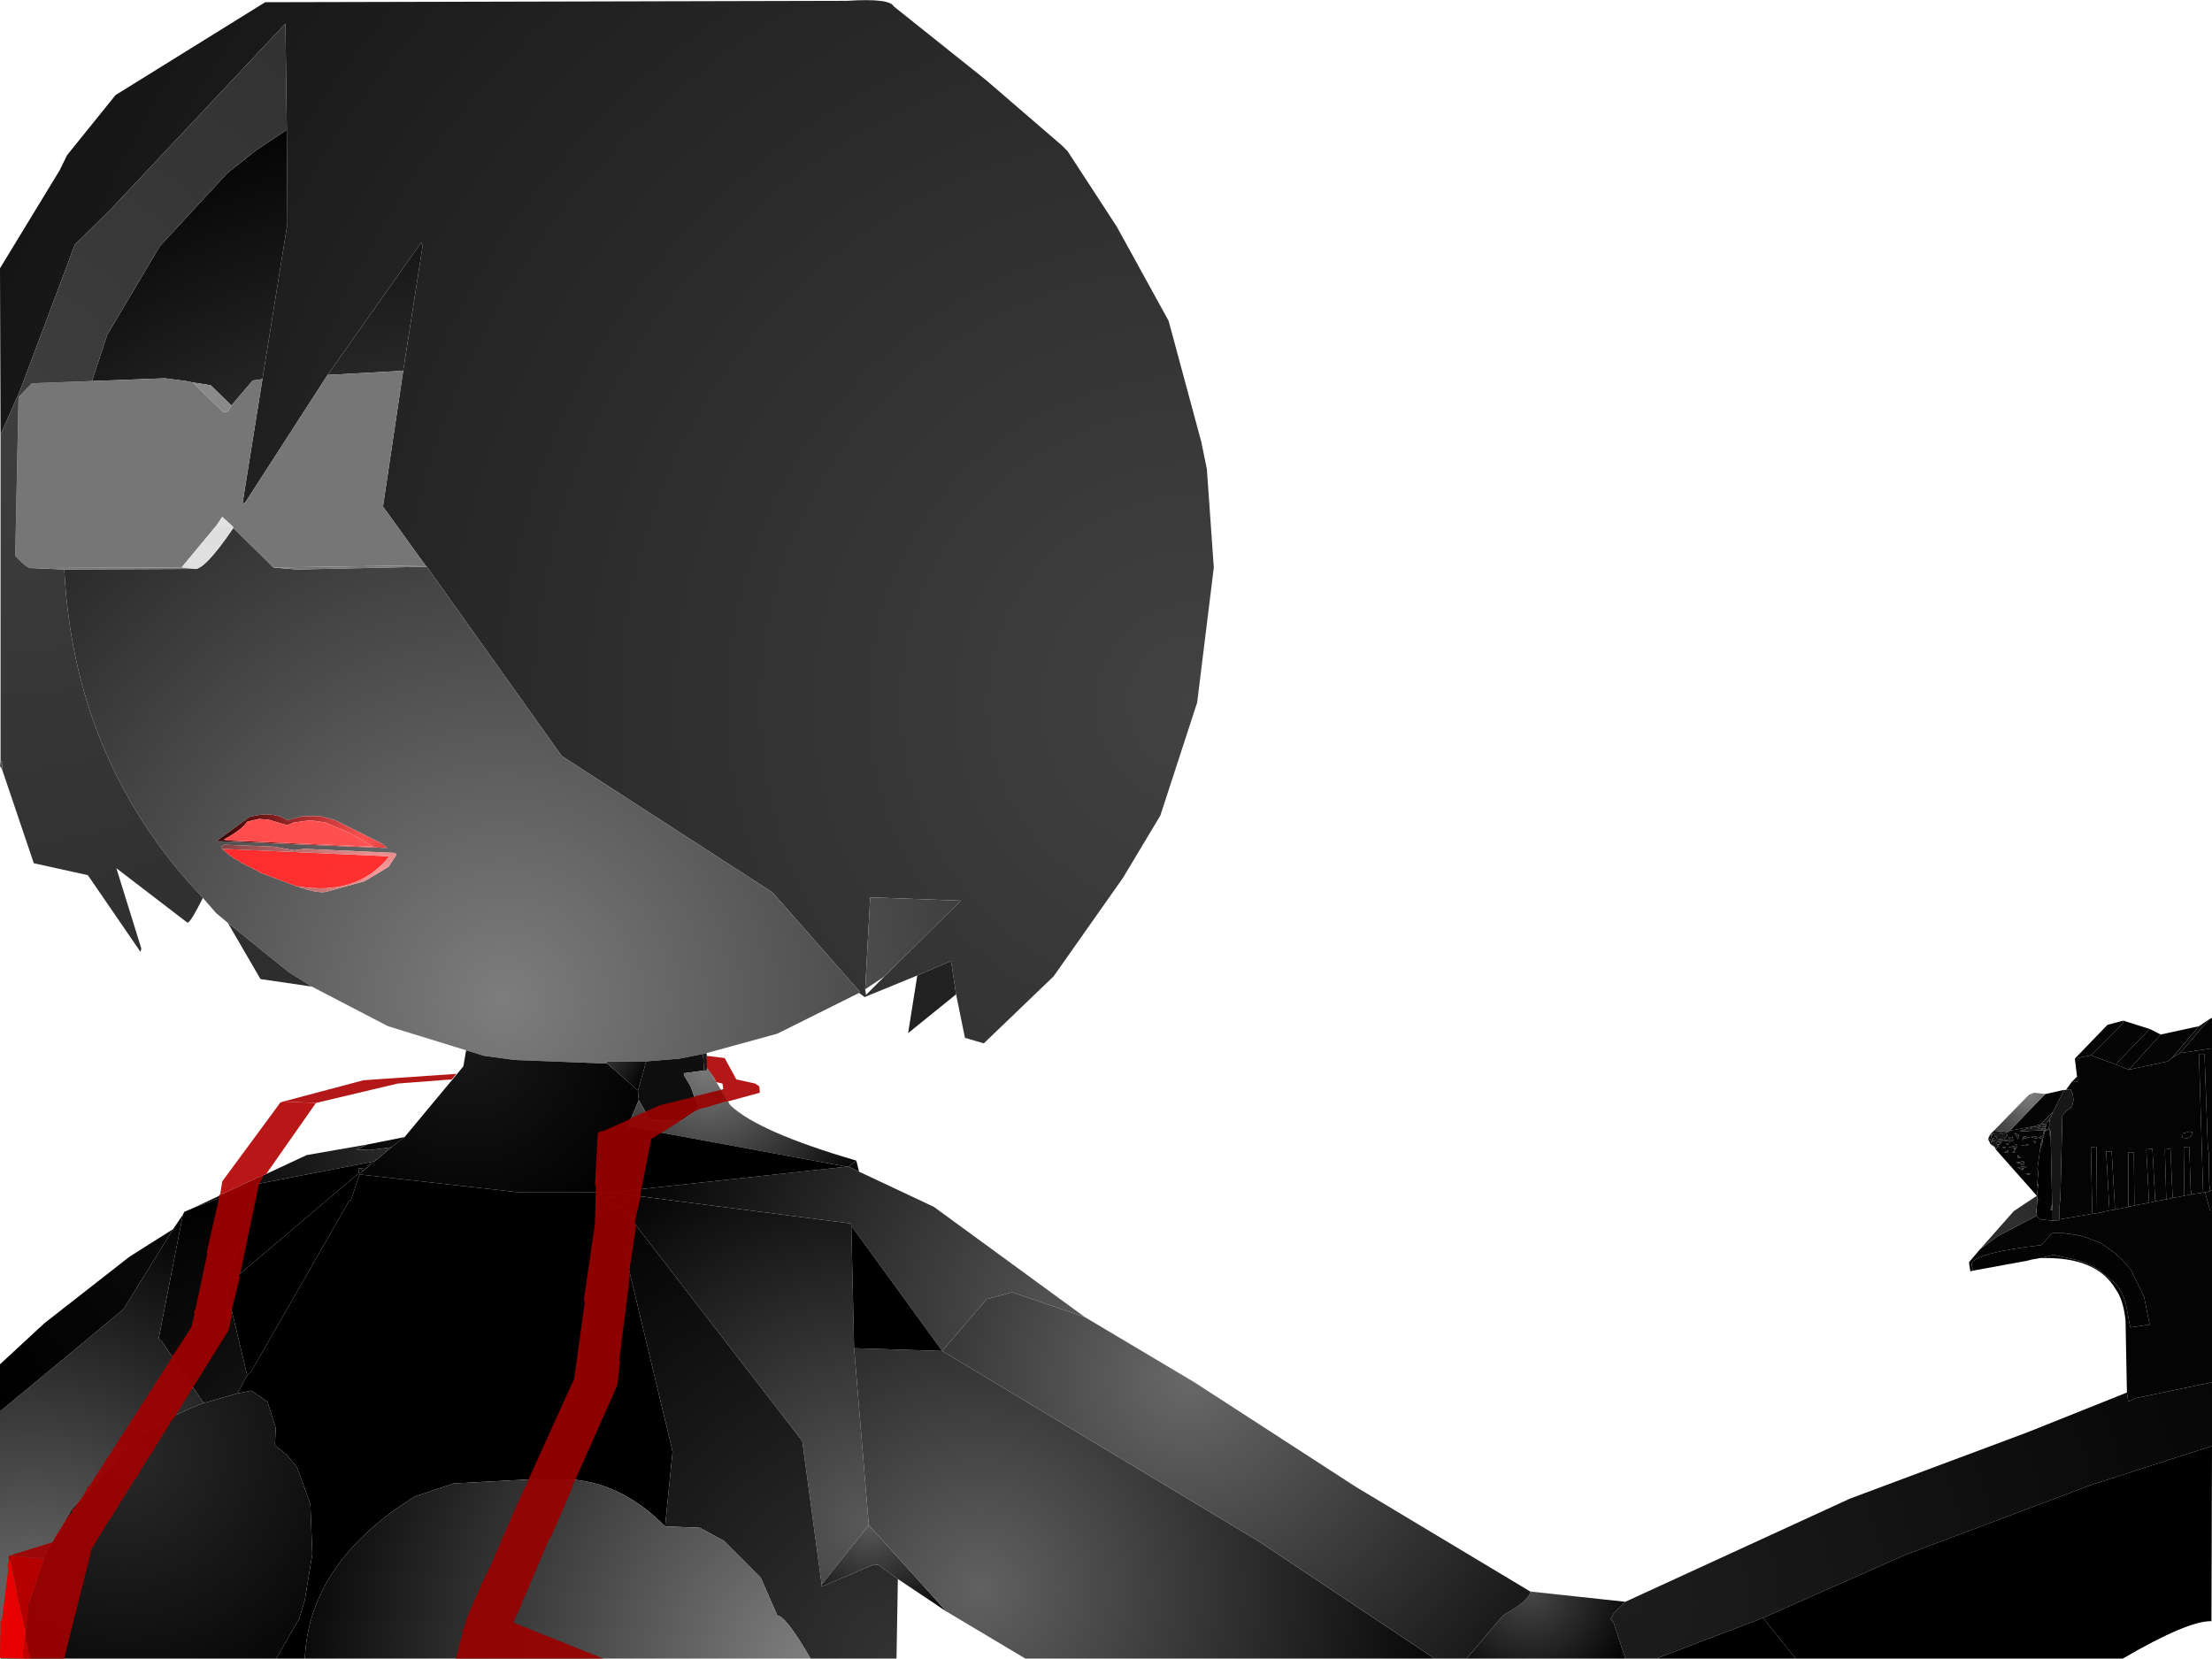 <?xml version="1.0" encoding="UTF-8" standalone="no"?>
<svg xmlns:xlink="http://www.w3.org/1999/xlink" height="299.25px" width="399.1px" xmlns="http://www.w3.org/2000/svg">
  <g transform="matrix(1.0, 0.0, 0.0, 1.0, 400.0, 300.15)">
    <path d="M-399.9 -221.75 L-400.0 -251.75 -389.25 -269.4 -387.9 -272.15 -379.15 -283.0 -352.15 -299.75 -247.15 -300.0 Q-239.5 -300.5 -238.75 -299.0 L-222.15 -285.75 -208.4 -273.9 -207.4 -272.9 -198.5 -259.25 -189.15 -242.25 -183.25 -220.4 -182.25 -215.5 -181.0 -197.75 -184.0 -173.4 -190.65 -153.0 -197.4 -141.75 -209.9 -124.0 -222.5 -111.9 -225.9 -112.9 -227.5 -120.75 -228.4 -126.75 -234.5 -124.15 -244.0 -120.25 -245.0 -121.0 -244.9 -121.25 -260.65 -139.15 -298.65 -163.75 -323.0 -197.9 -323.25 -198.15 -330.9 -208.75 -327.25 -233.25 -323.75 -255.75 -324.0 -256.4 -340.9 -232.5 -355.75 -209.5 -356.25 -209.25 -352.65 -231.75 -348.15 -259.75 -348.25 -276.75 -348.5 -295.9 -380.0 -262.4 -386.5 -256.0 -396.4 -229.65 -399.9 -221.75 M-243.9 -121.65 L-243.75 -120.65 -240.4 -124.0 -226.65 -137.65 -243.0 -138.25 -243.9 -121.65" fill="url(#gradient0)" fill-rule="evenodd" stroke="none"/>
    <path d="M-348.25 -276.75 L-348.15 -259.75 -352.65 -231.75 -354.4 -231.5 -358.25 -227.0 -362.0 -230.65 -365.25 -231.15 -366.4 -231.4 -370.25 -231.9 -383.4 -231.4 -380.65 -239.75 -371.15 -255.75 -359.0 -268.9 -353.65 -273.15 -348.25 -276.75 M-340.9 -232.5 L-324.0 -256.4 -323.75 -255.75 -327.25 -233.25 -340.9 -232.5 M-323.0 -197.9 L-298.65 -163.75 -260.65 -139.15 -244.9 -121.25 -245.0 -121.0 -259.75 -113.65 -272.5 -110.15 -273.15 -110.0 -277.4 -109.15 -283.4 -108.65 -290.65 -108.65 -290.4 -108.25 -307.15 -108.9 -312.65 -109.65 -315.9 -110.65 -330.0 -115.0 -343.75 -122.15 -347.9 -124.75 -358.9 -133.65 -361.0 -135.4 -363.4 -138.15 Q-386.65 -162.65 -388.4 -197.4 L-365.0 -197.5 Q-363.15 -197.15 -357.9 -204.9 L-350.65 -197.75 -346.4 -197.4 -323.0 -197.9 M-348.15 -152.15 Q-350.75 -153.9 -355.0 -152.75 L-360.9 -148.4 -330.15 -147.15 -331.0 -147.9 -339.5 -152.15 -342.15 -152.9 -345.4 -152.9 -348.15 -152.15 M-346.4 -140.25 Q-342.75 -138.9 -341.15 -139.25 L-334.25 -141.15 -329.9 -143.75 -328.5 -145.9 -328.65 -146.25 -345.15 -147.0 -346.9 -146.75 -350.65 -147.4 -359.5 -147.75 -360.15 -147.4 -359.9 -147.0 -358.75 -146.0 -358.5 -145.75 -358.25 -145.65 -358.0 -145.5 -357.75 -145.25 -357.5 -145.15 -356.75 -144.75 -356.5 -144.5 -355.75 -144.15 -355.5 -144.0 -355.25 -143.9 -354.5 -143.5 -354.25 -143.4 -354.0 -143.25 -353.75 -143.15 -352.9 -142.65 -346.5 -140.25 -346.4 -140.25 M-240.4 -124.0 L-243.9 -121.65 -243.0 -138.25 -226.65 -137.65 -240.4 -124.0" fill="url(#gradient1)" fill-rule="evenodd" stroke="none"/>
    <path d="M-352.65 -231.75 L-356.25 -209.25 -355.75 -209.5 -340.9 -232.5 -327.25 -233.25 -330.9 -208.75 -323.25 -198.15 -350.65 -197.75 -357.9 -204.9 -358.0 -205.15 -359.9 -206.9 -360.9 -205.4 -367.25 -197.75 -394.25 -197.65 Q-395.0 -197.4 -397.25 -199.9 L-396.65 -228.5 -394.25 -231.0 -383.4 -231.4 -370.25 -231.9 -366.4 -231.4 -365.25 -231.15 -359.65 -225.75 -358.9 -225.9 -358.25 -227.0 -354.4 -231.5 -352.65 -231.75" fill="url(#gradient2)" fill-rule="evenodd" stroke="none"/>
    <path d="M-399.9 -221.75 L-396.4 -229.65 -386.5 -256.0 -380.0 -262.4 -348.5 -295.9 -348.25 -276.75 -353.65 -273.15 -359.0 -268.9 -371.15 -255.75 -380.65 -239.75 -383.4 -231.4 -394.25 -231.0 -396.65 -228.5 -397.25 -199.9 Q-395.0 -197.4 -394.25 -197.65 L-388.4 -197.4 Q-386.65 -162.65 -363.4 -138.15 -365.5 -133.9 -366.15 -133.65 L-379.0 -143.5 -374.5 -129.0 -374.65 -128.4 -384.15 -142.25 -393.9 -144.4 -399.65 -161.4 -399.5 -162.65 -399.9 -162.9 -399.9 -221.75 M-234.5 -124.15 L-228.4 -126.75 -227.5 -120.75 -236.15 -113.75 -234.5 -124.15 M-358.9 -133.65 L-347.9 -124.75 -343.75 -122.15 -353.0 -123.5 -358.9 -133.65" fill="url(#gradient3)" fill-rule="evenodd" stroke="none"/>
    <path d="M-323.25 -198.15 L-323.0 -197.9 -346.4 -197.4 -350.65 -197.75 -323.25 -198.15" fill="url(#gradient4)" fill-rule="evenodd" stroke="none"/>
    <path d="M-365.25 -231.15 L-362.0 -230.65 -358.25 -227.0 -358.9 -225.9 -359.65 -225.75 -365.25 -231.15" fill="url(#gradient5)" fill-rule="evenodd" stroke="none"/>
    <path d="M-360.9 -205.4 L-359.9 -206.9 -358.0 -205.15 -360.9 -205.4" fill="url(#gradient6)" fill-rule="evenodd" stroke="none"/>
    <path d="M-367.25 -197.75 L-360.9 -205.4 -358.0 -205.15 -357.9 -204.9 Q-363.15 -197.15 -365.0 -197.5 L-367.25 -197.75" fill="url(#gradient7)" fill-rule="evenodd" stroke="none"/>
    <path d="M-394.25 -197.65 L-367.25 -197.75 -365.0 -197.5 -388.4 -197.4 -394.25 -197.65" fill="url(#gradient8)" fill-rule="evenodd" stroke="none"/>
    <path d="M-399.65 -161.4 L-400.0 -161.9 -399.9 -162.9 -399.5 -162.65 -399.65 -161.4" fill="url(#gradient9)" fill-rule="evenodd" stroke="none"/>
    <path d="M-348.15 -152.15 L-345.4 -152.9 -342.15 -152.9 -339.5 -152.15 -331.0 -147.9 -330.15 -147.15 -360.9 -148.4 -355.0 -152.75 Q-350.75 -153.9 -348.15 -152.15 M-351.5 -152.25 L-353.25 -152.4 -355.4 -151.9 Q-356.25 -150.5 -359.65 -148.65 L-358.75 -148.5 -332.65 -147.4 -337.0 -149.9 -341.25 -151.75 -344.0 -152.15 -347.0 -151.75 -348.15 -151.25 -351.5 -152.25" fill="url(#gradient10)" fill-rule="evenodd" stroke="none"/>
    <path d="M-351.5 -152.25 L-348.15 -151.25 -347.0 -151.75 -344.0 -152.15 -341.25 -151.75 -337.0 -149.9 -332.65 -147.4 -358.75 -148.5 -359.65 -148.65 Q-356.25 -150.5 -355.4 -151.9 L-353.25 -152.4 -351.5 -152.25" fill="url(#gradient11)" fill-rule="evenodd" stroke="none"/>
    <path d="M-346.4 -140.25 L-346.5 -140.25 -352.9 -142.65 -353.75 -143.15 -354.0 -143.25 -354.25 -143.4 -354.5 -143.5 -355.25 -143.9 -355.5 -144.0 -355.75 -144.15 -356.5 -144.5 -356.75 -144.75 -357.5 -145.15 -357.75 -145.25 -358.0 -145.5 -358.25 -145.65 -358.5 -145.75 -358.75 -146.0 -359.9 -147.0 -329.75 -145.65 Q-335.5 -138.4 -346.4 -140.25" fill="url(#gradient12)" fill-rule="evenodd" stroke="none"/>
    <path d="M-359.9 -147.0 L-360.15 -147.4 -359.5 -147.75 -350.65 -147.4 -346.9 -146.75 -345.15 -147.0 -328.65 -146.25 -328.5 -145.9 -329.9 -143.75 -334.25 -141.15 -341.15 -139.25 Q-342.75 -138.9 -346.4 -140.25 -335.5 -138.4 -329.75 -145.65 L-359.9 -147.0" fill="url(#gradient13)" fill-rule="evenodd" stroke="none"/>
    <path d="M-6.65 -110.15 L-8.15 -109.25 -3.25 -115.0 -1.4 -116.25 -6.65 -110.15" fill="url(#gradient14)" fill-rule="evenodd" stroke="none"/>
    <path d="M-0.9 -111.0 L-6.65 -110.15 -1.4 -116.25 -0.9 -116.5 -0.9 -111.0" fill="url(#gradient15)" fill-rule="evenodd" stroke="none"/>
    <path d="M-25.65 -109.15 L-22.75 -109.75 -18.0 -108.0 -15.9 -107.15 -8.9 -108.65 -8.15 -109.25 -6.65 -110.15 -0.9 -111.0 -0.9 -85.4 -1.25 -85.25 -1.4 -86.75 -1.5 -92.25 -1.65 -93.15 -2.25 -110.0 -3.25 -110.0 -2.5 -85.0 -4.65 -84.65 -4.65 -85.25 -4.75 -85.65 -5.0 -93.25 -6.0 -93.15 -5.9 -84.4 -8.0 -84.0 -8.4 -92.9 -9.4 -92.75 -9.15 -83.75 -11.15 -83.4 -11.65 -92.9 -12.75 -92.75 -12.25 -83.15 -14.9 -82.65 -15.0 -92.25 -16.0 -92.25 -16.0 -82.4 -18.4 -81.9 -19.0 -92.4 -20.0 -92.4 -19.4 -81.75 -21.65 -81.25 -21.75 -93.25 -22.75 -93.15 -22.5 -81.15 -28.4 -80.15 -28.4 -82.65 -28.25 -84.0 -27.9 -98.9 -27.75 -99.0 -27.5 -99.4 -26.15 -100.5 -25.9 -101.65 -26.0 -102.65 -26.4 -103.65 -27.25 -103.5 -26.25 -104.9 -25.15 -105.0 -25.15 -105.9 -25.25 -105.9 -25.65 -109.15 M-30.25 -97.9 L-30.0 -98.15 -30.25 -97.75 -30.25 -97.9 M-37.4 -96.15 L-33.15 -96.9 -32.4 -97.15 -31.75 -96.9 -33.15 -96.9 -33.65 -96.75 -33.4 -96.5 -34.0 -96.65 -35.65 -96.0 -31.15 -96.25 -31.0 -96.25 -30.65 -96.4 -30.4 -96.4 -30.75 -96.15 -31.0 -96.25 -31.25 -96.15 -31.25 -96.0 -31.15 -96.0 -31.15 -95.75 -31.25 -95.9 -31.4 -95.5 -31.4 -95.25 Q-31.8 -95.05 -32.25 -94.9 L-31.5 -94.65 -31.75 -94.0 -31.9 -92.9 -32.4 -89.25 -32.25 -88.75 -32.25 -88.5 -32.4 -86.9 -32.4 -86.65 -32.4 -86.15 -32.25 -86.4 -32.5 -84.4 -39.9 -92.75 -39.4 -93.4 -39.75 -93.65 -39.25 -93.65 -38.65 -94.4 -37.4 -94.15 -36.75 -94.4 -36.9 -95.0 -37.65 -95.0 -37.4 -94.5 -39.65 -94.5 -38.25 -94.75 -37.75 -95.4 -38.15 -95.75 -37.75 -95.9 -37.4 -96.15 M-4.65 -95.15 L-4.4 -95.9 -4.65 -95.9 -4.9 -96.0 -6.15 -95.65 -6.25 -94.9 -5.4 -94.75 -4.65 -95.15 M-32.4 -83.75 L-32.0 -83.9 -32.25 -83.75 -32.4 -83.75 M-31.5 -96.75 L-31.25 -97.15 -30.9 -96.9 -31.5 -96.75 M-31.0 -96.5 L-31.15 -96.25 -32.5 -96.65 -31.0 -96.5 M-32.75 -93.9 L-32.65 -94.25 -33.15 -94.25 -32.75 -93.9 M-32.4 -94.75 L-32.65 -95.15 -33.5 -95.15 -33.4 -94.9 -32.4 -94.75 M-34.75 -89.9 L-35.15 -90.15 -34.75 -90.25 -34.9 -90.65 -36.25 -90.4 -35.4 -90.25 -35.25 -89.9 -34.75 -89.9 M-35.15 -94.4 L-34.9 -94.75 -33.65 -94.9 -34.9 -95.15 -35.15 -94.4 M-34.5 -93.4 L-33.9 -93.65 -35.4 -93.5 -34.5 -93.4 M-35.4 -89.25 L-34.4 -89.5 -34.65 -89.75 -36.0 -89.5 -35.4 -89.25 -35.15 -89.0 -34.9 -89.25 -35.4 -89.25 M-34.0 -88.15 L-33.65 -88.4 -34.5 -88.4 -34.0 -88.15 M-29.9 -82.0 L-29.9 -81.9 -30.25 -81.75 -29.9 -82.0 M-40.75 -95.65 L-40.75 -94.75 -40.5 -95.65 -40.15 -95.5 -40.15 -95.0 -39.65 -95.25 -39.9 -94.5 -40.4 -94.5 -40.15 -94.9 -40.5 -94.75 -40.9 -93.75 -41.0 -94.0 -40.9 -94.75 -41.25 -94.5 -41.25 -94.75 -41.0 -95.15 -41.25 -94.9 -40.75 -95.65 M-37.75 -93.5 L-37.65 -93.9 -38.15 -93.9 -37.75 -93.5 M-35.75 -95.4 L-36.5 -95.75 -35.9 -94.65 -35.75 -95.4 M-36.65 -92.75 L-36.4 -92.65 -36.4 -93.0 -36.65 -92.75 M-36.5 -93.75 L-36.5 -93.4 -37.65 -93.15 -36.15 -93.0 -36.15 -93.65 -36.5 -93.75 M-38.5 -95.5 L-39.25 -95.5 -39.15 -95.75 -38.5 -95.5 M-39.65 -94.15 L-39.0 -94.15 -39.15 -93.9 -39.75 -93.9 -39.65 -94.15 M-38.25 -93.0 L-38.15 -93.25 -38.75 -93.15 -38.25 -93.0 M-40.4 -94.15 L-40.65 -94.25 -40.25 -94.4 -40.4 -94.15 M-37.65 -92.25 L-37.65 -92.65 -38.4 -92.25 -37.65 -92.25 M-36.4 -92.25 L-36.65 -92.5 -36.9 -92.25 -36.4 -92.25 M-36.0 -91.75 L-35.9 -91.25 -35.4 -91.25 -36.0 -91.75" fill="url(#gradient16)" fill-rule="evenodd" stroke="none"/>
    <path d="M-22.75 -109.75 L-17.0 -115.5 -16.9 -116.0 -12.15 -114.5 -18.0 -108.4 -18.0 -108.0 -22.75 -109.75" fill="url(#gradient17)" fill-rule="evenodd" stroke="none"/>
    <path d="M-18.0 -108.0 L-18.0 -108.4 -12.15 -114.5 -10.15 -113.5 -15.9 -107.15 -18.0 -108.0" fill="url(#gradient18)" fill-rule="evenodd" stroke="none"/>
    <path d="M-16.9 -116.0 L-17.0 -115.5 -22.75 -109.75 -25.65 -109.15 -19.75 -115.25 -16.9 -116.0" fill="url(#gradient19)" fill-rule="evenodd" stroke="none"/>
    <path d="M-8.15 -109.25 L-8.9 -108.65 -15.9 -107.15 -10.15 -113.5 -3.25 -115.0 -8.15 -109.25" fill="url(#gradient20)" fill-rule="evenodd" stroke="none"/>
    <path d="M-315.9 -110.65 L-312.65 -109.65 -307.15 -108.9 -290.4 -108.25 -284.9 -103.4 -284.75 -101.65 -286.75 -96.9 -289.9 -85.0 -306.15 -85.0 -335.15 -88.25 -335.25 -88.5 -334.9 -88.5 -334.25 -89.15 -334.0 -89.25 -332.25 -90.75 -332.25 -90.9 -331.9 -91.0 -331.65 -91.25 -329.4 -93.15 -328.4 -93.9 -328.15 -94.15 -327.0 -95.0 -316.4 -107.75 -315.9 -110.65" fill="url(#gradient21)" fill-rule="evenodd" stroke="none"/>
    <path d="M-327.0 -95.0 L-328.15 -94.15 -328.4 -93.9 -329.4 -93.15 -333.25 -92.65 -335.65 -92.75 -333.75 -93.65 -327.0 -95.0" fill="url(#gradient22)" fill-rule="evenodd" stroke="none"/>
    <path d="M-329.4 -93.15 L-331.65 -91.25 -331.9 -91.0 -332.25 -90.9 -332.25 -90.75 -333.0 -90.5 -353.75 -86.5 -365.25 -82.15 -344.65 -91.75 -333.75 -93.65 -335.65 -92.75 -333.25 -92.65 -329.4 -93.15" fill="url(#gradient23)" fill-rule="evenodd" stroke="none"/>
    <path d="M-365.25 -82.15 L-353.75 -86.5 -359.25 -68.15 -355.4 -52.0 -357.15 -48.75 -363.25 -47.0 -370.9 -58.25 -371.4 -58.5 -367.0 -81.0 -366.75 -81.5 -365.25 -82.15" fill="url(#gradient24)" fill-rule="evenodd" stroke="none"/>
    <path d="M-353.75 -86.5 L-333.0 -90.5 -334.15 -89.25 -335.25 -89.4 -335.25 -88.5 -359.25 -68.15 -353.75 -86.5" fill="url(#gradient25)" fill-rule="evenodd" stroke="none"/>
    <path d="M-332.25 -90.75 L-334.0 -89.25 -334.15 -89.25 -333.0 -90.5 -332.25 -90.75" fill="url(#gradient26)" fill-rule="evenodd" stroke="none"/>
    <path d="M-273.15 -110.0 L-272.5 -110.15 -272.4 -107.65 -272.5 -107.0 -273.0 -107.0 -273.15 -110.0" fill="url(#gradient27)" fill-rule="evenodd" stroke="none"/>
    <path d="M-283.4 -108.65 L-277.4 -109.15 -273.15 -110.0 -273.0 -107.0 -276.65 -106.5 -276.5 -106.0 -275.4 -104.15 -274.15 -100.65 -274.5 -99.75 -277.0 -98.0 -282.75 -98.15 -284.75 -101.65 -284.9 -103.4 -283.4 -108.65" fill="url(#gradient28)" fill-rule="evenodd" stroke="none"/>
    <path d="M-290.4 -108.25 L-290.65 -108.65 -283.4 -108.65 -284.9 -103.4 -290.4 -108.25" fill="url(#gradient29)" fill-rule="evenodd" stroke="none"/>
    <path d="M-286.75 -96.9 L-284.75 -101.65 -282.75 -98.15 -277.0 -98.0 -274.5 -99.75 -274.15 -100.65 -275.4 -104.15 -276.5 -106.0 -276.65 -106.5 -273.0 -107.0 -272.5 -107.0 -272.4 -107.65 -268.25 -100.75 Q-263.15 -95.9 -245.5 -90.75 L-246.9 -89.65 -247.25 -89.65 -286.75 -96.9" fill="url(#gradient30)" fill-rule="evenodd" stroke="none"/>
    <path d="M-245.5 -90.75 L-245.0 -88.75 -246.9 -89.65 -245.5 -90.75" fill="url(#gradient31)" fill-rule="evenodd" stroke="none"/>
    <path d="M-246.9 -89.65 L-245.0 -88.75 -231.5 -82.4 -204.25 -62.5 -217.4 -67.0 -222.0 -65.75 -230.0 -56.4 -246.4 -79.0 -246.5 -79.4 -289.9 -85.0 -247.25 -89.65 -246.9 -89.65" fill="url(#gradient32)" fill-rule="evenodd" stroke="none"/>
    <path d="M-289.9 -85.0 L-286.75 -96.9 -247.25 -89.65 -289.9 -85.0" fill="url(#gradient33)" fill-rule="evenodd" stroke="none"/>
    <path d="M-25.25 -105.9 L-25.15 -105.9 -25.15 -105.0 -26.25 -104.9 -25.25 -105.9" fill="url(#gradient34)" fill-rule="evenodd" stroke="none"/>
    <path d="M-2.5 -85.0 L-3.25 -110.0 -2.25 -110.0 -1.65 -93.15 -1.5 -92.25 -1.4 -86.75 -1.25 -85.25 -2.15 -85.0 -2.5 -85.0" fill="url(#gradient35)" fill-rule="evenodd" stroke="none"/>
    <path d="M-29.65 -79.9 L-28.4 -80.0 -28.4 -80.15 -22.5 -81.15 -22.25 -81.15 -21.9 -81.25 -21.65 -81.25 -19.4 -81.75 -18.4 -81.9 -16.0 -82.4 -14.9 -82.65 -12.25 -83.15 -11.15 -83.4 -9.15 -83.75 -8.0 -84.0 -5.9 -84.4 -4.65 -84.65 -2.5 -85.0 -2.15 -85.0 -1.25 -81.75 -0.9 -81.75 -0.9 -50.75 -14.65 -47.9 -16.0 -47.25 -16.25 -48.9 -16.5 -61.9 Q-16.9 -65.65 -18.25 -67.5 -21.75 -73.5 -31.9 -73.15 L-29.5 -73.75 -25.0 -72.75 -23.4 -72.15 -21.25 -71.0 -20.9 -70.65 -18.5 -68.75 Q-17.15 -67.4 -16.4 -64.75 L-15.65 -60.65 -12.15 -61.15 -13.15 -66.15 -15.5 -71.0 -17.15 -72.9 -18.65 -74.25 -20.65 -75.65 -21.65 -76.15 -22.0 -76.25 -23.65 -76.9 -24.15 -77.0 -24.5 -77.15 -25.15 -77.25 -25.4 -77.4 -25.9 -77.4 -26.4 -77.5 -26.9 -77.5 -27.4 -77.65 -29.75 -77.65 -31.75 -75.5 Q-43.25 -74.15 -44.25 -72.25 L-44.25 -71.9 -44.0 -70.9 -44.5 -70.75 -44.75 -72.4 -42.75 -74.75 -39.5 -77.15 -32.65 -80.75 -31.9 -80.15 -29.65 -79.9" fill="url(#gradient36)" fill-rule="evenodd" stroke="none"/>
    <path d="M-5.9 -84.4 L-6.0 -93.15 -5.0 -93.25 -4.75 -85.65 -4.65 -85.25 -4.65 -84.65 -5.9 -84.4" fill="url(#gradient37)" fill-rule="evenodd" stroke="none"/>
    <path d="M-27.25 -103.5 L-26.4 -103.65 -26.0 -102.65 -25.9 -101.65 -26.15 -100.5 -27.5 -99.4 -27.75 -99.0 -27.9 -98.9 -28.25 -84.0 -28.4 -82.65 -28.4 -80.15 -28.4 -80.0 -29.65 -79.9 -29.65 -81.75 -29.75 -83.15 -30.0 -95.0 -30.0 -95.75 -30.15 -96.5 -30.15 -96.25 -30.4 -96.4 -30.25 -97.15 -30.25 -97.75 -30.0 -98.15 -30.25 -97.9 -30.4 -97.9 -30.15 -98.4 -29.9 -98.75 -29.65 -99.5 -29.4 -99.9 -27.65 -103.4 -27.65 -103.5 -27.25 -103.5" fill="url(#gradient38)" fill-rule="evenodd" stroke="none"/>
    <path d="M-22.5 -81.15 L-22.75 -93.15 -21.75 -93.25 -21.65 -81.25 -21.9 -81.25 -22.25 -81.15 -22.5 -81.15" fill="url(#gradient39)" fill-rule="evenodd" stroke="none"/>
    <path d="M-19.4 -81.75 L-20.0 -92.4 -19.0 -92.4 -18.4 -81.9 -19.4 -81.75" fill="url(#gradient40)" fill-rule="evenodd" stroke="none"/>
    <path d="M-16.0 -82.4 L-16.0 -92.25 -15.0 -92.25 -14.9 -82.65 -16.0 -82.4" fill="url(#gradient41)" fill-rule="evenodd" stroke="none"/>
    <path d="M-12.25 -83.15 L-12.75 -92.75 -11.65 -92.9 -11.15 -83.4 -12.25 -83.15" fill="url(#gradient42)" fill-rule="evenodd" stroke="none"/>
    <path d="M-9.15 -83.75 L-9.4 -92.75 -8.4 -92.9 -8.0 -84.0 -9.15 -83.75" fill="url(#gradient43)" fill-rule="evenodd" stroke="none"/>
    <path d="M-27.65 -103.5 L-27.65 -103.4 -29.4 -99.9 -29.65 -99.5 -31.9 -97.25 -32.4 -97.15 -33.15 -96.9 -37.4 -96.15 -31.0 -102.75 -27.65 -103.5" fill="url(#gradient44)" fill-rule="evenodd" stroke="none"/>
    <path d="M-31.0 -102.75 L-37.4 -96.15 -37.75 -95.9 -40.25 -96.15 -33.9 -102.65 -33.0 -103.0 -31.0 -102.75" fill="url(#gradient45)" fill-rule="evenodd" stroke="none"/>
    <path d="M-32.4 -97.15 L-31.9 -97.25 -30.75 -97.4 -30.9 -96.9 -31.0 -96.5 -32.5 -96.65 -31.15 -96.25 -35.65 -96.0 -34.0 -96.65 -33.4 -96.5 -33.65 -96.75 -33.15 -96.9 -31.75 -96.9 -32.4 -97.15 M-40.25 -96.15 L-37.75 -95.9 -38.15 -95.75 -37.75 -95.4 -38.25 -94.75 -39.65 -94.5 -37.4 -94.5 -37.65 -95.0 -36.9 -95.0 -36.75 -94.4 -37.4 -94.15 -38.65 -94.4 -39.25 -93.65 -39.75 -93.65 -39.4 -93.4 -39.9 -92.75 -40.0 -93.0 -40.15 -93.25 -40.9 -93.75 -40.5 -94.75 -40.15 -94.9 -40.4 -94.5 -39.9 -94.5 -39.65 -95.25 -40.15 -95.0 -40.15 -95.5 -40.5 -95.65 -40.75 -94.75 -40.75 -95.65 -40.25 -96.15 M-30.75 -96.15 L-31.15 -96.0 -31.25 -96.15 -31.0 -96.25 -30.75 -96.15 M-31.4 -94.9 L-31.4 -94.65 -31.5 -94.65 -32.25 -94.9 Q-31.8 -95.05 -31.4 -95.25 L-31.4 -94.9 M-31.5 -96.75 L-30.9 -96.9 -31.25 -97.15 -31.5 -96.75 M-32.4 -94.75 L-33.4 -94.9 -33.5 -95.15 -32.65 -95.15 -32.4 -94.75 M-32.75 -93.9 L-33.15 -94.25 -32.65 -94.25 -32.75 -93.9 M-34.5 -93.4 L-35.4 -93.5 -33.9 -93.65 -34.5 -93.4 M-35.15 -94.4 L-34.9 -95.15 -33.65 -94.9 -34.9 -94.75 -35.15 -94.4 M-34.75 -89.9 L-35.25 -89.9 -35.4 -90.25 -36.25 -90.4 -34.9 -90.65 -34.75 -90.25 -35.15 -90.15 -34.75 -89.9 M-34.0 -88.15 L-34.5 -88.4 -33.65 -88.4 -34.0 -88.15 M-35.4 -89.25 L-34.9 -89.25 -35.15 -89.0 -35.4 -89.25 -36.0 -89.5 -34.65 -89.75 -34.4 -89.5 -35.4 -89.25 M-41.25 -94.5 L-40.9 -94.75 -41.0 -94.0 -41.25 -94.5 M-35.75 -95.4 L-35.9 -94.65 -36.5 -95.75 -35.75 -95.4 M-37.75 -93.5 L-38.15 -93.9 -37.65 -93.9 -37.75 -93.5 M-36.65 -92.75 L-36.4 -93.0 -36.4 -92.65 -36.65 -92.75 M-36.5 -93.75 L-36.15 -93.65 -36.15 -93.0 -37.65 -93.15 -36.5 -93.4 -36.5 -93.75 M-39.65 -94.15 L-39.75 -93.9 -39.15 -93.9 -39.0 -94.15 -39.65 -94.15 M-38.5 -95.5 L-39.15 -95.75 -39.25 -95.5 -38.5 -95.5 M-38.25 -93.0 L-38.75 -93.15 -38.15 -93.25 -38.25 -93.0 M-40.4 -94.15 L-40.25 -94.4 -40.65 -94.25 -40.4 -94.15 M-36.0 -91.75 L-35.4 -91.25 -35.9 -91.25 -36.0 -91.75 M-36.4 -92.25 L-36.9 -92.25 -36.65 -92.5 -36.4 -92.25 M-37.65 -92.25 L-38.4 -92.25 -37.65 -92.65 -37.65 -92.25" fill="url(#gradient46)" fill-rule="evenodd" stroke="none"/>
    <path d="M-41.25 -94.9 L-41.0 -95.15 -41.25 -94.75 -41.25 -94.9 M-40.9 -93.75 L-40.15 -93.25 -40.0 -93.0 -40.9 -93.75" fill="url(#gradient47)" fill-rule="evenodd" stroke="none"/>
    <path d="M-29.65 -99.5 L-29.9 -98.75 -30.15 -98.4 -30.4 -97.9 -30.75 -97.5 -30.75 -97.4 -31.9 -97.25 -29.65 -99.5" fill="url(#gradient48)" fill-rule="evenodd" stroke="none"/>
    <path d="M-30.4 -97.9 L-30.25 -97.9 -30.25 -97.75 -30.25 -97.15 -30.4 -96.4 -30.15 -96.25 -30.15 -95.25 -30.0 -95.0 -29.75 -83.15 -29.9 -82.0 -30.25 -81.75 -29.9 -81.9 -29.65 -81.75 -29.65 -79.9 -31.9 -80.15 -32.65 -80.75 -32.4 -83.75 -32.4 -84.15 -32.5 -84.4 -32.25 -86.4 -32.4 -86.65 -32.4 -86.9 -32.25 -88.5 -32.25 -88.75 -32.4 -89.25 -31.9 -92.9 -31.75 -93.25 -31.65 -93.65 -31.5 -94.0 -31.4 -94.65 -31.4 -94.9 -31.25 -95.15 -31.15 -95.75 -31.15 -96.0 -30.75 -96.15 -30.4 -96.4 -30.65 -96.4 -31.0 -96.25 -31.0 -96.5 -30.9 -96.9 -30.75 -97.4 -30.75 -97.5 -30.4 -97.9 M-32.4 -83.75 L-32.25 -83.75 -32.0 -83.9 -32.4 -83.75" fill="url(#gradient49)" fill-rule="evenodd" stroke="none"/>
    <path d="M-31.0 -96.5 L-31.0 -96.25 -31.15 -96.25 -31.0 -96.5 M-31.15 -95.75 L-31.25 -95.15 -31.4 -94.9 -31.4 -95.25 -31.4 -95.5 -31.25 -95.9 -31.15 -95.75 M-31.4 -94.65 L-31.5 -94.0 -31.65 -93.65 -31.75 -93.25 -31.9 -92.9 -31.75 -94.0 -31.5 -94.65 -31.4 -94.65 M-32.4 -86.65 L-32.25 -86.4 -32.4 -86.15 -32.4 -86.65 M-31.25 -96.15 L-31.15 -96.0 -31.25 -96.0 -31.25 -96.15" fill="url(#gradient50)" fill-rule="evenodd" stroke="none"/>
    <path d="M-30.15 -96.25 L-30.15 -96.5 -30.0 -95.75 -30.0 -95.0 -30.15 -95.25 -30.15 -96.25 M-29.75 -83.15 L-29.65 -81.75 -29.9 -81.9 -29.9 -82.0 -29.75 -83.15" fill="url(#gradient51)" fill-rule="evenodd" stroke="none"/>
    <path d="M-4.65 -95.15 L-5.4 -94.75 -6.25 -94.9 -6.15 -95.65 -4.9 -96.0 -4.65 -95.9 -4.4 -95.9 -4.65 -95.15" fill="url(#gradient52)" fill-rule="evenodd" stroke="none"/>
    <path d="M-1.25 -85.25 L-0.9 -85.4 -0.9 -81.75 -1.25 -81.75 -2.15 -85.0 -1.25 -85.25" fill="url(#gradient53)" fill-rule="evenodd" stroke="none"/>
    <path d="M-290.15 -84.15 L-289.75 -84.25 -289.4 -84.25 -289.0 -84.15 -290.15 -84.15 M-334.15 -89.25 L-334.25 -89.15 -334.5 -89.0 -335.25 -89.4 -334.15 -89.25" fill="url(#gradient54)" fill-rule="evenodd" stroke="none"/>
    <path d="M-334.9 -88.5 L-335.25 -88.5 -335.25 -89.4 -334.5 -89.0 -334.9 -88.5 M-290.15 -84.15 L-289.0 -84.15 -286.4 -84.15 -286.0 -84.0 -287.65 -83.4 -287.9 -82.5 -289.25 -82.5 -291.25 -84.0 -290.15 -84.15" fill="url(#gradient55)" fill-rule="evenodd" stroke="none"/>
    <path d="M-335.25 -88.5 L-335.15 -88.25 -336.65 -83.65 -337.0 -83.5 -354.65 -52.75 -355.4 -52.0 -359.25 -68.15 -335.25 -88.5" fill="url(#gradient56)" fill-rule="evenodd" stroke="none"/>
    <path d="M-334.0 -89.25 L-334.25 -89.15 -334.9 -88.5 -334.5 -89.0 -334.25 -89.15 -334.15 -89.25 -334.0 -89.25" fill="url(#gradient57)" fill-rule="evenodd" stroke="none"/>
    <path d="M-335.15 -88.25 L-306.15 -85.0 -289.9 -85.0 -289.75 -84.65 -289.75 -84.25 -290.15 -84.15 -291.25 -84.0 -289.25 -82.5 -278.65 -38.25 -280.0 -24.75 Q-287.25 -32.15 -296.15 -33.15 L-304.0 -33.25 -318.15 -32.5 -325.15 -30.15 Q-344.25 -18.25 -345.0 -0.9 L-350.15 -0.9 -346.0 -8.15 -345.0 -11.5 -343.65 -19.75 -344.0 -28.75 -346.4 -35.4 -348.25 -37.65 -350.4 -39.4 -350.25 -42.5 -351.75 -47.25 -354.65 -49.25 -357.15 -48.75 -355.4 -52.0 -354.65 -52.75 -337.0 -83.5 -336.65 -83.65 -335.15 -88.25" fill="url(#gradient58)" fill-rule="evenodd" stroke="none"/>
    <path d="M-289.9 -85.0 L-246.5 -79.4 -246.4 -79.0 -245.9 -56.9 -243.25 -25.0 -251.75 -14.25 -255.25 -40.15 -287.9 -82.5 -287.65 -83.4 -286.0 -84.0 -286.4 -84.15 -289.0 -84.15 -289.4 -84.25 -289.4 -84.65 -289.75 -84.65 -289.9 -85.0" fill="url(#gradient59)" fill-rule="evenodd" stroke="none"/>
    <path d="M-289.4 -84.25 L-289.75 -84.25 -289.75 -84.65 -289.4 -84.65 -289.4 -84.25 M-287.9 -82.5 L-255.25 -40.15 -251.75 -14.25 -251.75 -13.9 -242.25 -17.9 -241.4 -17.75 -238.0 -15.25 -238.25 -0.9 -253.75 -0.9 Q-258.25 -8.65 -259.75 -8.65 L-262.75 -15.5 -269.4 -22.15 -273.75 -24.5 -280.0 -24.75 -278.65 -38.25 -289.25 -82.5 -287.9 -82.5" fill="url(#gradient60)" fill-rule="evenodd" stroke="none"/>
    <path d="M-280.0 -24.75 L-273.75 -24.5 -269.4 -22.15 -262.75 -15.5 -259.75 -8.65 Q-258.25 -8.65 -253.75 -0.9 L-345.0 -0.9 Q-344.25 -18.25 -325.15 -30.15 L-318.15 -32.5 -304.0 -33.25 -296.15 -33.15 Q-287.25 -32.15 -280.0 -24.75" fill="url(#gradient61)" fill-rule="evenodd" stroke="none"/>
    <path d="M-251.75 -14.25 L-243.25 -25.0 -229.25 -9.4 -238.0 -15.25 -241.4 -17.75 -242.25 -17.9 -251.75 -13.9 -251.75 -14.25" fill="url(#gradient62)" fill-rule="evenodd" stroke="none"/>
    <path d="M-245.9 -56.9 L-230.0 -56.4 -172.65 -21.9 -141.15 -0.9 -215.0 -0.9 -229.25 -9.4 -243.25 -25.0 -245.9 -56.9" fill="url(#gradient63)" fill-rule="evenodd" stroke="none"/>
    <path d="M-246.4 -79.0 L-230.0 -56.4 -245.9 -56.9 -246.4 -79.0" fill="url(#gradient64)" fill-rule="evenodd" stroke="none"/>
    <path d="M-32.5 -84.4 L-32.4 -84.15 -32.4 -83.75 -32.65 -80.75 -39.5 -77.15 -42.75 -74.75 -36.65 -81.65 -32.5 -84.4" fill="url(#gradient65)" fill-rule="evenodd" stroke="none"/>
    <path d="M-367.0 -81.0 L-371.4 -58.5 -370.9 -58.25 -363.25 -47.0 Q-372.4 -43.65 -378.15 -37.75 L-387.15 -27.75 -391.75 -19.65 -394.9 -10.5 -395.65 -3.4 -400.0 -1.65 -400.0 -45.5 -377.75 -63.9 -368.75 -78.4 -367.0 -81.0" fill="url(#gradient66)" fill-rule="evenodd" stroke="none"/>
    <path d="M-363.25 -47.0 L-357.15 -48.75 -354.65 -49.25 -351.75 -47.25 -350.25 -42.5 -350.4 -39.4 -348.25 -37.65 -346.4 -35.4 -344.0 -28.75 -343.65 -19.75 -345.0 -11.5 -346.0 -8.15 -350.15 -0.9 -395.75 -0.9 -395.65 -3.4 -394.9 -10.5 -391.75 -19.65 -387.15 -27.75 -378.15 -37.75 Q-372.4 -43.65 -363.25 -47.0" fill="url(#gradient67)" fill-rule="evenodd" stroke="none"/>
    <path d="M-400.0 -1.65 L-395.65 -3.4 -395.75 -0.9 -399.9 -0.9 -400.0 -1.65" fill="url(#gradient68)" fill-rule="evenodd" stroke="none"/>
    <path d="M-368.75 -78.4 L-377.75 -63.9 -400.0 -45.5 -400.0 -54.0 -392.0 -61.4 -376.65 -73.4 -368.75 -78.4" fill="url(#gradient69)" fill-rule="evenodd" stroke="none"/>
    <path d="M-44.0 -70.9 L-44.25 -71.9 -44.25 -72.25 Q-43.25 -74.15 -31.75 -75.5 L-29.75 -77.65 -27.4 -77.65 -26.9 -77.5 -26.4 -77.5 -25.9 -77.4 -25.4 -77.4 -25.15 -77.25 -24.5 -77.15 -24.15 -77.0 -23.65 -76.9 -22.0 -76.25 -21.65 -76.15 -20.65 -75.65 -18.65 -74.25 -17.15 -72.9 -15.5 -71.0 -13.15 -66.15 -12.15 -61.15 -15.65 -60.65 -16.4 -64.75 Q-17.15 -67.4 -18.5 -68.75 L-20.9 -70.65 -21.25 -71.0 -23.4 -72.15 -25.0 -72.75 -29.5 -73.75 -31.9 -73.15 -32.0 -73.15 -33.4 -72.9 -34.4 -72.65 -44.0 -70.9" fill="url(#gradient70)" fill-rule="evenodd" stroke="none"/>
    <path d="M-16.25 -48.9 L-16.0 -47.25 -14.65 -47.9 -0.9 -50.75 -0.9 -39.25 -22.65 -32.25 -56.15 -19.65 -81.9 -8.25 -101.15 -0.9 -106.75 -0.9 -108.9 -7.5 -109.4 -8.0 -108.9 -9.0 -106.75 -11.15 -66.25 -29.75 -34.4 -41.65 -16.25 -48.9" fill="url(#gradient71)" fill-rule="evenodd" stroke="none"/>
    <path d="M-106.75 -11.15 L-108.9 -9.0 -109.4 -8.0 -108.9 -7.5 -106.75 -0.9 -135.4 -0.9 -128.75 -8.75 Q-124.0 -11.4 -123.9 -13.0 L-106.75 -11.15" fill="url(#gradient72)" fill-rule="evenodd" stroke="none"/>
    <path d="M-204.25 -62.5 L-184.5 -50.75 -155.4 -31.9 -123.9 -13.0 Q-124.0 -11.4 -128.75 -8.75 L-135.4 -0.9 -141.15 -0.9 -172.65 -21.9 -230.0 -56.4 -222.0 -65.75 -217.4 -67.0 -204.25 -62.5" fill="url(#gradient73)" fill-rule="evenodd" stroke="none"/>
    <path d="M-81.9 -8.25 L-56.15 -19.65 -22.65 -32.25 -0.9 -39.25 -1.0 -7.65 Q-5.25 -7.75 -17.0 -0.9 L-76.0 -0.9 -81.9 -8.25" fill="url(#gradient74)" fill-rule="evenodd" stroke="none"/>
    <path d="M-81.9 -8.25 L-76.0 -0.9 -101.15 -0.9 -81.9 -8.25" fill="url(#gradient75)" fill-rule="evenodd" stroke="none"/>
    <path d="M-348.9 -101.4 L-334.4 -105.25 -317.65 -106.4 -318.5 -105.4 -328.25 -104.65 -343.0 -101.15 -348.9 -101.4 M-270.0 -103.5 L-269.5 -103.65 -269.65 -104.65 -270.75 -104.9 -271.15 -105.65 -272.4 -107.5 -272.5 -107.5 -272.5 -109.65 -269.25 -109.25 -267.15 -105.4 -263.75 -104.65 -263.0 -104.15 -262.9 -103.0 -268.75 -101.4 -270.0 -103.5" fill="#ab0000" fill-opacity="0.91" fill-rule="evenodd" stroke="none"/>
    <path d="M-268.75 -101.4 L-269.15 -101.4 -272.4 -100.4 -273.15 -100.25 -273.9 -100.0 -274.9 -99.5 -274.9 -99.4 -275.25 -99.25 -277.0 -98.15 -277.15 -98.0 -280.4 -95.9 -280.75 -95.75 -282.5 -94.65 -284.4 -85.0 -284.4 -84.4 -285.5 -79.4 -285.25 -78.9 -286.4 -71.15 -286.4 -69.65 -288.25 -54.9 -288.15 -54.25 -288.65 -50.15 -296.5 -32.5 -296.65 -32.25 -296.65 -32.0 -300.5 -23.0 -300.9 -22.5 -305.5 -11.65 -305.9 -11.25 -305.75 -11.0 -307.4 -7.4 -291.15 -0.9 -317.75 -0.9 -316.5 -5.65 -316.65 -5.9 -316.4 -6.15 -315.5 -8.9 -312.25 -16.25 -312.0 -16.5 -308.25 -25.15 -308.0 -25.4 -307.9 -26.0 -305.25 -31.9 -305.0 -32.15 -304.75 -33.0 -296.4 -51.4 -294.5 -65.15 -294.65 -65.75 -292.65 -79.4 -292.5 -86.15 -292.65 -86.4 -292.15 -95.65 -291.9 -95.9 -291.0 -96.15 -286.5 -98.15 -286.25 -98.4 Q-283.55 -99.55 -280.9 -100.75 L-274.75 -102.25 -274.4 -102.4 -270.0 -103.5 -268.75 -101.4" fill="#9b0000" fill-opacity="0.91" fill-rule="evenodd" stroke="none"/>
    <path d="M-348.9 -101.4 L-343.0 -101.15 -351.75 -88.65 -351.9 -88.4 -352.15 -88.25 -352.4 -88.15 -353.0 -87.9 -353.25 -87.75 -353.4 -87.75 -359.5 -84.9 -360.25 -84.75 -359.9 -87.0 -349.4 -101.25 -348.9 -101.4" fill="#b20000" fill-opacity="0.91" fill-rule="evenodd" stroke="none"/>
    <path d="M-352.4 -88.15 L-352.9 -87.15 -353.25 -86.65 -356.65 -70.4 -356.9 -70.0 -356.75 -69.65 -358.15 -63.9 -358.15 -62.9 -358.75 -60.15 -368.5 -44.5 -368.9 -44.0 -369.15 -43.75 -369.4 -43.15 -369.75 -42.75 -370.0 -42.15 -370.25 -41.9 -372.25 -38.65 -372.5 -38.15 -373.5 -36.75 -375.4 -33.5 -375.75 -33.15 -380.0 -26.25 -380.25 -26.0 -383.5 -20.65 -384.15 -17.75 -384.25 -17.5 -386.4 -8.9 -386.5 -8.65 -388.4 -0.9 -394.5 -0.9 -394.5 -1.4 -395.0 -2.65 -394.9 -3.0 -395.4 -4.5 -395.4 -6.25 -394.9 -8.65 -395.0 -9.0 -394.75 -9.65 -394.9 -10.5 -394.65 -11.0 -394.65 -11.25 -392.15 -18.25 -392.0 -18.9 -398.25 -19.5 -390.5 -21.9 -390.15 -22.65 -387.65 -26.65 -386.9 -27.4 -387.15 -27.65 -386.65 -28.0 -384.75 -30.65 -384.15 -31.9 -383.9 -32.0 -369.0 -55.15 -369.0 -55.5 -368.5 -56.0 -365.5 -60.65 -364.9 -63.0 -365.0 -63.5 -364.75 -63.9 -362.65 -73.75 -362.65 -74.4 -360.5 -83.9 -360.5 -84.4 -360.25 -84.75 -359.5 -84.9 -353.4 -87.75 -353.25 -87.75 -353.0 -87.9 -352.4 -88.15" fill="#a10000" fill-opacity="0.91" fill-rule="evenodd" stroke="none"/>
    <path d="M-398.4 -18.65 L-398.4 -18.9 -398.5 -19.25 -398.25 -19.5 -392.0 -18.9 -392.15 -18.25 -394.65 -11.25 -394.65 -11.0 -394.9 -10.5 -394.75 -9.65 -395.0 -9.0 -394.9 -8.65 -395.4 -6.25 -395.65 -6.4 -396.0 -8.5 -396.25 -9.4 -396.4 -9.75 -396.9 -12.4 -397.0 -12.75 -397.4 -15.15 -397.75 -16.4 -397.75 -17.4 -398.25 -18.65 -398.4 -18.65" fill="#b50000" fill-rule="evenodd" stroke="none"/>
    <path d="M-395.75 -0.9 L-400.0 -1.0 -399.9 -7.65 -399.65 -7.9 -398.5 -17.0 -398.65 -17.5 -398.4 -18.65 -398.25 -18.65 -397.75 -17.4 -397.75 -16.4 -397.4 -15.15 -397.0 -12.75 -396.9 -12.4 -396.4 -9.75 -396.25 -9.4 -396.0 -8.5 -395.65 -6.4 -395.4 -6.25 -395.4 -4.5 -395.65 -3.4 -395.75 -2.0 -395.65 -1.65 -395.75 -1.4 -395.75 -0.9" fill="#e70000" fill-rule="evenodd" stroke="none"/>
    <path d="M-394.5 -0.9 L-395.75 -0.9 -395.75 -1.4 -395.65 -1.65 -395.75 -2.0 -395.65 -3.4 -395.4 -4.5 -394.9 -3.0 -395.0 -2.65 -394.5 -1.4 -394.5 -0.9" fill="#d30000" fill-opacity="0.91" fill-rule="evenodd" stroke="none"/>
  </g>
  <defs>
    <radialGradient cx="0" cy="0" gradientTransform="matrix(0.28, 0.0, 0.0, 0.28, -184.2, -173.1)" gradientUnits="userSpaceOnUse" id="gradient0" r="819.2" spreadMethod="pad">
      <stop offset="0.0" stop-color="#424242"/>
      <stop offset="1.0" stop-color="#151515"/>
    </radialGradient>
    <radialGradient cx="0" cy="0" gradientTransform="matrix(0.205, 0.0, 0.0, 0.205, -309.1, -119.65)" gradientUnits="userSpaceOnUse" id="gradient1" r="819.2" spreadMethod="pad">
      <stop offset="0.0" stop-color="#7d7d7d"/>
      <stop offset="1.0" stop-color="#000000"/>
    </radialGradient>
    <radialGradient cx="0" cy="0" gradientTransform="matrix(0.104, 0.0, 0.0, 0.104, -397.2, -200.0)" gradientUnits="userSpaceOnUse" id="gradient2" r="819.2" spreadMethod="pad">
      <stop offset="0.0" stop-color="#767676"/>
      <stop offset="1.0" stop-color="#767676"/>
    </radialGradient>
    <radialGradient cx="0" cy="0" gradientTransform="matrix(0.251, 0.0, 0.0, 0.251, -400.0, -226.35)" gradientUnits="userSpaceOnUse" id="gradient3" r="819.2" spreadMethod="pad">
      <stop offset="0.0" stop-color="#3e3e3e"/>
      <stop offset="1.0" stop-color="#202020"/>
    </radialGradient>
    <radialGradient cx="0" cy="0" gradientTransform="matrix(0.039, 0.0, 0.0, 0.039, -319.1, -198.35)" gradientUnits="userSpaceOnUse" id="gradient4" r="819.2" spreadMethod="pad">
      <stop offset="0.0" stop-color="#767676"/>
      <stop offset="1.0" stop-color="#767676"/>
    </radialGradient>
    <radialGradient cx="0" cy="0" gradientTransform="matrix(0.013, 0.0, 0.0, 0.013, -365.25, -231.2)" gradientUnits="userSpaceOnUse" id="gradient5" r="819.2" spreadMethod="pad">
      <stop offset="0.0" stop-color="#8a8a8a"/>
      <stop offset="1.0" stop-color="#898989"/>
    </radialGradient>
    <radialGradient cx="0" cy="0" gradientTransform="matrix(0.006, 0.0, 0.0, 0.006, -361.0, -205.5)" gradientUnits="userSpaceOnUse" id="gradient6" r="819.2" spreadMethod="pad">
      <stop offset="0.0" stop-color="#e2e2e2"/>
      <stop offset="1.0" stop-color="#e0e0e0"/>
    </radialGradient>
    <radialGradient cx="0" cy="0" gradientTransform="matrix(0.014, 0.0, 0.0, 0.014, -367.15, -197.85)" gradientUnits="userSpaceOnUse" id="gradient7" r="819.2" spreadMethod="pad">
      <stop offset="0.0" stop-color="#e1e1e1"/>
      <stop offset="1.0" stop-color="#dedede"/>
    </radialGradient>
    <radialGradient cx="0" cy="0" gradientTransform="matrix(0.034, 0.0, 0.0, 0.034, -367.15, -197.85)" gradientUnits="userSpaceOnUse" id="gradient8" r="819.2" spreadMethod="pad">
      <stop offset="0.0" stop-color="#767676"/>
      <stop offset="1.0" stop-color="#767676"/>
    </radialGradient>
    <radialGradient cx="0" cy="0" gradientTransform="matrix(0.004, 0.0, 0.0, 0.004, -399.5, -161.05)" gradientUnits="userSpaceOnUse" id="gradient9" r="819.2" spreadMethod="pad">
      <stop offset="0.0" stop-color="#494949"/>
      <stop offset="1.0" stop-color="#474747"/>
    </radialGradient>
    <radialGradient cx="0" cy="0" gradientTransform="matrix(0.032, 0.0, 0.0, 0.032, -334.6, -148.55)" gradientUnits="userSpaceOnUse" id="gradient10" r="819.2" spreadMethod="pad">
      <stop offset="0.0" stop-color="#ff5151"/>
      <stop offset="1.0" stop-color="#330000"/>
    </radialGradient>
    <radialGradient cx="0" cy="0" gradientTransform="matrix(0.031, 0.0, 0.0, 0.031, -334.0, -148.25)" gradientUnits="userSpaceOnUse" id="gradient11" r="819.2" spreadMethod="pad">
      <stop offset="0.0" stop-color="#ff5151"/>
      <stop offset="1.0" stop-color="#ff4c4c"/>
    </radialGradient>
    <radialGradient cx="0" cy="0" gradientTransform="matrix(0.028, 0.0, 0.0, 0.028, -337.55, -140.55)" gradientUnits="userSpaceOnUse" id="gradient12" r="819.2" spreadMethod="pad">
      <stop offset="0.0" stop-color="#ff3030"/>
      <stop offset="1.0" stop-color="#ff2d2d"/>
    </radialGradient>
    <radialGradient cx="0" cy="0" gradientTransform="matrix(0.036, 0.0, 0.0, 0.036, -331.2, -143.1)" gradientUnits="userSpaceOnUse" id="gradient13" r="819.2" spreadMethod="pad">
      <stop offset="0.0" stop-color="#f89797"/>
      <stop offset="1.0" stop-color="#864242"/>
    </radialGradient>
    <radialGradient cx="0" cy="0" gradientTransform="matrix(0.013, 0.0, 0.0, 0.013, -8.7, -108.75)" gradientUnits="userSpaceOnUse" id="gradient14" r="819.2" spreadMethod="pad">
      <stop offset="0.0" stop-color="#0a0a0a"/>
      <stop offset="1.0" stop-color="#0a0a0a"/>
    </radialGradient>
    <radialGradient cx="0" cy="0" gradientTransform="matrix(0.01, 0.0, 0.0, 0.01, -6.6, -110.15)" gradientUnits="userSpaceOnUse" id="gradient15" r="819.2" spreadMethod="pad">
      <stop offset="0.0" stop-color="#040404"/>
      <stop offset="1.0" stop-color="#040404"/>
    </radialGradient>
    <radialGradient cx="0" cy="0" gradientTransform="matrix(0.039, 0.0, 0.0, 0.039, -30.25, -97.75)" gradientUnits="userSpaceOnUse" id="gradient16" r="819.2" spreadMethod="pad">
      <stop offset="0.0" stop-color="#040404"/>
      <stop offset="1.0" stop-color="#040404"/>
    </radialGradient>
    <radialGradient cx="0" cy="0" gradientTransform="matrix(0.014, 0.0, 0.0, 0.014, -12.1, -114.55)" gradientUnits="userSpaceOnUse" id="gradient17" r="819.2" spreadMethod="pad">
      <stop offset="0.0" stop-color="#040404"/>
      <stop offset="1.0" stop-color="#040404"/>
    </radialGradient>
    <radialGradient cx="0" cy="0" gradientTransform="matrix(0.012, 0.0, 0.0, 0.012, -10.1, -113.6)" gradientUnits="userSpaceOnUse" id="gradient18" r="819.2" spreadMethod="pad">
      <stop offset="0.0" stop-color="#040404"/>
      <stop offset="1.0" stop-color="#040404"/>
    </radialGradient>
    <radialGradient cx="0" cy="0" gradientTransform="matrix(0.014, 0.0, 0.0, 0.014, -16.55, -116.15)" gradientUnits="userSpaceOnUse" id="gradient19" r="819.2" spreadMethod="pad">
      <stop offset="0.0" stop-color="#040404"/>
      <stop offset="1.0" stop-color="#040404"/>
    </radialGradient>
    <radialGradient cx="0" cy="0" gradientTransform="matrix(0.019, 0.0, 0.0, 0.019, -3.0, -115.2)" gradientUnits="userSpaceOnUse" id="gradient20" r="819.2" spreadMethod="pad">
      <stop offset="0.0" stop-color="#040404"/>
      <stop offset="1.0" stop-color="#040404"/>
    </radialGradient>
    <radialGradient cx="0" cy="0" gradientTransform="matrix(0.045, 0.0, 0.0, 0.045, -315.7, -111.6)" gradientUnits="userSpaceOnUse" id="gradient21" r="819.2" spreadMethod="pad">
      <stop offset="0.0" stop-color="#181818"/>
      <stop offset="1.0" stop-color="#000000"/>
    </radialGradient>
    <radialGradient cx="0" cy="0" gradientTransform="matrix(0.01, 0.0, 0.0, 0.01, -329.8, -94.65)" gradientUnits="userSpaceOnUse" id="gradient22" r="819.2" spreadMethod="pad">
      <stop offset="0.0" stop-color="#0e0e0e"/>
      <stop offset="1.0" stop-color="#000000"/>
    </radialGradient>
    <radialGradient cx="0" cy="0" gradientTransform="matrix(0.071, 0.0, 0.0, 0.071, -310.8, -97.4)" gradientUnits="userSpaceOnUse" id="gradient23" r="819.2" spreadMethod="pad">
      <stop offset="0.0" stop-color="#3c3c3c"/>
      <stop offset="1.0" stop-color="#000000"/>
    </radialGradient>
    <radialGradient cx="0" cy="0" gradientTransform="matrix(0.059, 0.0, 0.0, 0.059, -350.3, -38.75)" gradientUnits="userSpaceOnUse" id="gradient24" r="819.2" spreadMethod="pad">
      <stop offset="0.0" stop-color="#171717"/>
      <stop offset="1.0" stop-color="#000000"/>
    </radialGradient>
    <radialGradient cx="0" cy="0" gradientTransform="matrix(0.042, 0.0, 0.0, 0.042, -332.75, -90.7)" gradientUnits="userSpaceOnUse" id="gradient25" r="819.2" spreadMethod="pad">
      <stop offset="0.0" stop-color="#000000"/>
      <stop offset="1.0" stop-color="#000000"/>
    </radialGradient>
    <radialGradient cx="0" cy="0" gradientTransform="matrix(0.023, 0.0, 0.0, 0.023, -332.75, -90.7)" gradientUnits="userSpaceOnUse" id="gradient26" r="819.2" spreadMethod="pad">
      <stop offset="0.0" stop-color="#000000"/>
      <stop offset="1.0" stop-color="#000000"/>
    </radialGradient>
    <radialGradient cx="0" cy="0" gradientTransform="matrix(0.144, 0.0, 0.0, 0.144, -272.95, -118.9)" gradientUnits="userSpaceOnUse" id="gradient27" r="819.2" spreadMethod="pad">
      <stop offset="0.0" stop-color="#1a1a1a"/>
      <stop offset="1.0" stop-color="#0d0d0d"/>
    </radialGradient>
    <radialGradient cx="0" cy="0" gradientTransform="matrix(0.136, 0.0, 0.0, 0.136, -272.5, -111.95)" gradientUnits="userSpaceOnUse" id="gradient28" r="819.2" spreadMethod="pad">
      <stop offset="0.0" stop-color="#101010"/>
      <stop offset="1.0" stop-color="#000000"/>
    </radialGradient>
    <radialGradient cx="0" cy="0" gradientTransform="matrix(0.023, 0.0, 0.0, 0.023, -298.9, -115.95)" gradientUnits="userSpaceOnUse" id="gradient29" r="819.2" spreadMethod="pad">
      <stop offset="0.0" stop-color="#797979"/>
      <stop offset="1.0" stop-color="#000000"/>
    </radialGradient>
    <radialGradient cx="0" cy="0" gradientTransform="matrix(0.038, 0.0, 0.0, 0.038, -272.3, -107.55)" gradientUnits="userSpaceOnUse" id="gradient30" r="819.2" spreadMethod="pad">
      <stop offset="0.0" stop-color="#7b7b7b"/>
      <stop offset="1.0" stop-color="#090909"/>
    </radialGradient>
    <radialGradient cx="0" cy="0" gradientTransform="matrix(0.045, 0.0, 0.0, 0.045, -237.55, -54.65)" gradientUnits="userSpaceOnUse" id="gradient31" r="819.2" spreadMethod="pad">
      <stop offset="0.0" stop-color="#414141"/>
      <stop offset="1.0" stop-color="#0a0a0a"/>
    </radialGradient>
    <radialGradient cx="0" cy="0" gradientTransform="matrix(0.108, 0.0, 0.0, 0.108, -204.05, -62.45)" gradientUnits="userSpaceOnUse" id="gradient32" r="819.2" spreadMethod="pad">
      <stop offset="0.0" stop-color="#585858"/>
      <stop offset="1.0" stop-color="#000000"/>
    </radialGradient>
    <radialGradient cx="0" cy="0" gradientTransform="matrix(0.05, 0.0, 0.0, 0.05, -286.95, -97.0)" gradientUnits="userSpaceOnUse" id="gradient33" r="819.2" spreadMethod="pad">
      <stop offset="0.0" stop-color="#000000"/>
      <stop offset="1.0" stop-color="#000000"/>
    </radialGradient>
    <radialGradient cx="0" cy="0" gradientTransform="matrix(0.011, 0.0, 0.0, 0.011, -26.3, -104.9)" gradientUnits="userSpaceOnUse" id="gradient34" r="819.2" spreadMethod="pad">
      <stop offset="0.0" stop-color="#040404"/>
      <stop offset="1.0" stop-color="#040404"/>
    </radialGradient>
    <radialGradient cx="0" cy="0" gradientTransform="matrix(0.03, 0.0, 0.0, 0.03, -2.15, -110.1)" gradientUnits="userSpaceOnUse" id="gradient35" r="819.2" spreadMethod="pad">
      <stop offset="0.0" stop-color="#020202"/>
      <stop offset="1.0" stop-color="#020202"/>
    </radialGradient>
    <radialGradient cx="0" cy="0" gradientTransform="matrix(0.036, 0.0, 0.0, 0.036, -21.4, -70.7)" gradientUnits="userSpaceOnUse" id="gradient36" r="819.2" spreadMethod="pad">
      <stop offset="0.0" stop-color="#040404"/>
      <stop offset="1.0" stop-color="#040404"/>
    </radialGradient>
    <radialGradient cx="0" cy="0" gradientTransform="matrix(0.011, 0.0, 0.0, 0.011, -4.95, -93.35)" gradientUnits="userSpaceOnUse" id="gradient37" r="819.2" spreadMethod="pad">
      <stop offset="0.0" stop-color="#020202"/>
      <stop offset="1.0" stop-color="#020202"/>
    </radialGradient>
    <radialGradient cx="0" cy="0" gradientTransform="matrix(0.029, 0.0, 0.0, 0.029, -27.7, -103.25)" gradientUnits="userSpaceOnUse" id="gradient38" r="819.2" spreadMethod="pad">
      <stop offset="0.0" stop-color="#171717"/>
      <stop offset="1.0" stop-color="#171717"/>
    </radialGradient>
    <radialGradient cx="0" cy="0" gradientTransform="matrix(0.015, 0.0, 0.0, 0.015, -21.75, -93.35)" gradientUnits="userSpaceOnUse" id="gradient39" r="819.2" spreadMethod="pad">
      <stop offset="0.0" stop-color="#020202"/>
      <stop offset="1.0" stop-color="#020202"/>
    </radialGradient>
    <radialGradient cx="0" cy="0" gradientTransform="matrix(0.013, 0.0, 0.0, 0.013, -18.95, -92.45)" gradientUnits="userSpaceOnUse" id="gradient40" r="819.2" spreadMethod="pad">
      <stop offset="0.0" stop-color="#020202"/>
      <stop offset="1.0" stop-color="#020202"/>
    </radialGradient>
    <radialGradient cx="0" cy="0" gradientTransform="matrix(0.012, 0.0, 0.0, 0.012, -14.95, -92.3)" gradientUnits="userSpaceOnUse" id="gradient41" r="819.2" spreadMethod="pad">
      <stop offset="0.0" stop-color="#020202"/>
      <stop offset="1.0" stop-color="#020202"/>
    </radialGradient>
    <radialGradient cx="0" cy="0" gradientTransform="matrix(0.012, 0.0, 0.0, 0.012, -11.65, -92.95)" gradientUnits="userSpaceOnUse" id="gradient42" r="819.2" spreadMethod="pad">
      <stop offset="0.0" stop-color="#020202"/>
      <stop offset="1.0" stop-color="#020202"/>
    </radialGradient>
    <radialGradient cx="0" cy="0" gradientTransform="matrix(0.011, 0.0, 0.0, 0.011, -8.35, -92.9)" gradientUnits="userSpaceOnUse" id="gradient43" r="819.2" spreadMethod="pad">
      <stop offset="0.0" stop-color="#020202"/>
      <stop offset="1.0" stop-color="#020202"/>
    </radialGradient>
    <radialGradient cx="0" cy="0" gradientTransform="matrix(0.019, 0.0, 0.0, 0.019, -24.8, -104.15)" gradientUnits="userSpaceOnUse" id="gradient44" r="819.2" spreadMethod="pad">
      <stop offset="0.0" stop-color="#040404"/>
      <stop offset="1.0" stop-color="#040404"/>
    </radialGradient>
    <radialGradient cx="0" cy="0" gradientTransform="matrix(0.012, 0.0, 0.0, 0.012, -33.65, -102.8)" gradientUnits="userSpaceOnUse" id="gradient45" r="819.2" spreadMethod="pad">
      <stop offset="0.0" stop-color="#7e7e7e"/>
      <stop offset="1.0" stop-color="#393939"/>
    </radialGradient>
    <radialGradient cx="0" cy="0" gradientTransform="matrix(0.01, 0.0, 0.0, 0.01, -33.15, -93.55)" gradientUnits="userSpaceOnUse" id="gradient46" r="819.2" spreadMethod="pad">
      <stop offset="0.0" stop-color="#171717"/>
      <stop offset="1.0" stop-color="#171717"/>
    </radialGradient>
    <radialGradient cx="0" cy="0" gradientTransform="matrix(0.019, 0.0, 0.0, 0.019, -41.1, -94.9)" gradientUnits="userSpaceOnUse" id="gradient47" r="819.2" spreadMethod="pad">
      <stop offset="0.0" stop-color="#828282"/>
      <stop offset="1.0" stop-color="#343434"/>
    </radialGradient>
    <radialGradient cx="0" cy="0" gradientTransform="matrix(0.019, 0.0, 0.0, 0.019, -23.7, -104.55)" gradientUnits="userSpaceOnUse" id="gradient48" r="819.2" spreadMethod="pad">
      <stop offset="0.0" stop-color="#171717"/>
      <stop offset="1.0" stop-color="#171717"/>
    </radialGradient>
    <radialGradient cx="0" cy="0" gradientTransform="matrix(0.013, 0.0, 0.0, 0.013, -32.3, -90.0)" gradientUnits="userSpaceOnUse" id="gradient49" r="819.2" spreadMethod="pad">
      <stop offset="0.0" stop-color="#020202"/>
      <stop offset="1.0" stop-color="#020202"/>
    </radialGradient>
    <radialGradient cx="0" cy="0" gradientTransform="matrix(0.016, 0.0, 0.0, 0.016, -30.7, -97.65)" gradientUnits="userSpaceOnUse" id="gradient50" r="819.2" spreadMethod="pad">
      <stop offset="0.0" stop-color="#212121"/>
      <stop offset="1.0" stop-color="#1f1f1f"/>
    </radialGradient>
    <radialGradient cx="0" cy="0" gradientTransform="matrix(0.03, 0.0, 0.0, 0.03, -29.6, -79.95)" gradientUnits="userSpaceOnUse" id="gradient51" r="819.2" spreadMethod="pad">
      <stop offset="0.0" stop-color="#1f1f1f"/>
      <stop offset="1.0" stop-color="#1e1e1e"/>
    </radialGradient>
    <radialGradient cx="0" cy="0" gradientTransform="matrix(0.003, 0.0, 0.0, 0.003, -4.35, -95.95)" gradientUnits="userSpaceOnUse" id="gradient52" r="819.2" spreadMethod="pad">
      <stop offset="0.0" stop-color="#020202"/>
      <stop offset="1.0" stop-color="#020202"/>
    </radialGradient>
    <radialGradient cx="0" cy="0" gradientTransform="matrix(0.004, 0.0, 0.0, 0.004, -2.15, -85.2)" gradientUnits="userSpaceOnUse" id="gradient53" r="819.2" spreadMethod="pad">
      <stop offset="0.0" stop-color="#050505"/>
      <stop offset="1.0" stop-color="#050505"/>
    </radialGradient>
    <radialGradient cx="0" cy="0" gradientTransform="matrix(0.039, 0.0, 0.0, 0.039, -303.85, -84.35)" gradientUnits="userSpaceOnUse" id="gradient54" r="819.2" spreadMethod="pad">
      <stop offset="0.0" stop-color="#000000"/>
      <stop offset="1.0" stop-color="#000000"/>
    </radialGradient>
    <radialGradient cx="0" cy="0" gradientTransform="matrix(0.115, 0.0, 0.0, 0.115, -335.25, -89.55)" gradientUnits="userSpaceOnUse" id="gradient55" r="819.2" spreadMethod="pad">
      <stop offset="0.0" stop-color="#010101"/>
      <stop offset="1.0" stop-color="#000000"/>
    </radialGradient>
    <radialGradient cx="0" cy="0" gradientTransform="matrix(0.055, 0.0, 0.0, 0.055, -355.25, -51.85)" gradientUnits="userSpaceOnUse" id="gradient56" r="819.2" spreadMethod="pad">
      <stop offset="0.0" stop-color="#000000"/>
      <stop offset="1.0" stop-color="#000000"/>
    </radialGradient>
    <radialGradient cx="0" cy="0" gradientTransform="matrix(0.035, 0.0, 0.0, 0.035, -315.2, -109.3)" gradientUnits="userSpaceOnUse" id="gradient57" r="819.2" spreadMethod="pad">
      <stop offset="0.0" stop-color="#030303"/>
      <stop offset="1.0" stop-color="#000000"/>
    </radialGradient>
    <radialGradient cx="0" cy="0" gradientTransform="matrix(0.109, 0.0, 0.0, 0.109, -355.25, -51.85)" gradientUnits="userSpaceOnUse" id="gradient58" r="819.2" spreadMethod="pad">
      <stop offset="0.0" stop-color="#000000"/>
      <stop offset="1.0" stop-color="#000000"/>
    </radialGradient>
    <radialGradient cx="0" cy="0" gradientTransform="matrix(0.093, 0.0, 0.0, 0.093, -243.15, -25.1)" gradientUnits="userSpaceOnUse" id="gradient59" r="819.2" spreadMethod="pad">
      <stop offset="0.0" stop-color="#595959"/>
      <stop offset="1.0" stop-color="#000000"/>
    </radialGradient>
    <radialGradient cx="0" cy="0" gradientTransform="matrix(0.121, 0.0, 0.0, 0.121, -238.3, -1.0)" gradientUnits="userSpaceOnUse" id="gradient60" r="819.2" spreadMethod="pad">
      <stop offset="0.0" stop-color="#333333"/>
      <stop offset="1.0" stop-color="#000000"/>
    </radialGradient>
    <radialGradient cx="0" cy="0" gradientTransform="matrix(0.112, 0.0, 0.0, 0.112, -253.9, -1.0)" gradientUnits="userSpaceOnUse" id="gradient61" r="819.2" spreadMethod="pad">
      <stop offset="0.0" stop-color="#7e7e7e"/>
      <stop offset="1.0" stop-color="#090909"/>
    </radialGradient>
    <radialGradient cx="0" cy="0" gradientTransform="matrix(0.026, 0.0, 0.0, 0.026, -243.15, -25.1)" gradientUnits="userSpaceOnUse" id="gradient62" r="819.2" spreadMethod="pad">
      <stop offset="0.0" stop-color="#595959"/>
      <stop offset="1.0" stop-color="#000000"/>
    </radialGradient>
    <radialGradient cx="0" cy="0" gradientTransform="matrix(0.101, 0.0, 0.0, 0.101, -223.2, -13.35)" gradientUnits="userSpaceOnUse" id="gradient63" r="819.2" spreadMethod="pad">
      <stop offset="0.0" stop-color="#616161"/>
      <stop offset="1.0" stop-color="#080808"/>
    </radialGradient>
    <radialGradient cx="0" cy="0" gradientTransform="matrix(0.027, 0.0, 0.0, 0.027, -245.85, -57.0)" gradientUnits="userSpaceOnUse" id="gradient64" r="819.2" spreadMethod="pad">
      <stop offset="0.0" stop-color="#000000"/>
      <stop offset="1.0" stop-color="#000000"/>
    </radialGradient>
    <radialGradient cx="0" cy="0" gradientTransform="matrix(0.017, 0.0, 0.0, 0.017, -37.6, -80.6)" gradientUnits="userSpaceOnUse" id="gradient65" r="819.2" spreadMethod="pad">
      <stop offset="0.0" stop-color="#303030"/>
      <stop offset="1.0" stop-color="#212121"/>
    </radialGradient>
    <radialGradient cx="0" cy="0" gradientTransform="matrix(0.092, 0.0, 0.0, 0.092, -394.35, -11.0)" gradientUnits="userSpaceOnUse" id="gradient66" r="819.2" spreadMethod="pad">
      <stop offset="0.0" stop-color="#6a6a6a"/>
      <stop offset="1.0" stop-color="#000000"/>
    </radialGradient>
    <radialGradient cx="0" cy="0" gradientTransform="matrix(0.068, 0.0, 0.0, 0.068, -377.9, -37.9)" gradientUnits="userSpaceOnUse" id="gradient67" r="819.2" spreadMethod="pad">
      <stop offset="0.0" stop-color="#2a2a2a"/>
      <stop offset="1.0" stop-color="#000000"/>
    </radialGradient>
    <radialGradient cx="0" cy="0" gradientTransform="matrix(0.015, 0.0, 0.0, 0.015, -400.0, -2.15)" gradientUnits="userSpaceOnUse" id="gradient68" r="819.2" spreadMethod="pad">
      <stop offset="0.0" stop-color="#000000"/>
      <stop offset="1.0" stop-color="#000000"/>
    </radialGradient>
    <radialGradient cx="0" cy="0" gradientTransform="matrix(0.072, 0.0, 0.0, 0.072, -357.0, -86.25)" gradientUnits="userSpaceOnUse" id="gradient69" r="819.2" spreadMethod="pad">
      <stop offset="0.0" stop-color="#0d0d0d"/>
      <stop offset="1.0" stop-color="#000000"/>
    </radialGradient>
    <radialGradient cx="0" cy="0" gradientTransform="matrix(0.042, 0.0, 0.0, 0.042, -11.95, -61.3)" gradientUnits="userSpaceOnUse" id="gradient70" r="819.2" spreadMethod="pad">
      <stop offset="0.0" stop-color="#030303"/>
      <stop offset="1.0" stop-color="#030303"/>
    </radialGradient>
    <radialGradient cx="0" cy="0" gradientTransform="matrix(0.14, 0.0, 0.0, 0.14, -106.65, -11.25)" gradientUnits="userSpaceOnUse" id="gradient71" r="819.2" spreadMethod="pad">
      <stop offset="0.0" stop-color="#1d1d1d"/>
      <stop offset="1.0" stop-color="#060606"/>
    </radialGradient>
    <radialGradient cx="0" cy="0" gradientTransform="matrix(0.026, 0.0, 0.0, 0.026, -124.0, -13.15)" gradientUnits="userSpaceOnUse" id="gradient72" r="819.2" spreadMethod="pad">
      <stop offset="0.0" stop-color="#484848"/>
      <stop offset="1.0" stop-color="#000000"/>
    </radialGradient>
    <radialGradient cx="0" cy="0" gradientTransform="matrix(0.089, 0.0, 0.0, 0.089, -185.75, -51.55)" gradientUnits="userSpaceOnUse" id="gradient73" r="819.2" spreadMethod="pad">
      <stop offset="0.0" stop-color="#686868"/>
      <stop offset="1.0" stop-color="#181818"/>
    </radialGradient>
    <radialGradient cx="0" cy="0" gradientTransform="matrix(0.065, 0.0, 0.0, 0.065, -29.25, -1.0)" gradientUnits="userSpaceOnUse" id="gradient74" r="819.2" spreadMethod="pad">
      <stop offset="0.0" stop-color="#000000"/>
      <stop offset="1.0" stop-color="#000000"/>
    </radialGradient>
    <radialGradient cx="0" cy="0" gradientTransform="matrix(0.025, 0.0, 0.0, 0.025, -81.85, -8.3)" gradientUnits="userSpaceOnUse" id="gradient75" r="819.2" spreadMethod="pad">
      <stop offset="0.0" stop-color="#000000"/>
      <stop offset="1.0" stop-color="#000000"/>
    </radialGradient>
  </defs>
</svg>

